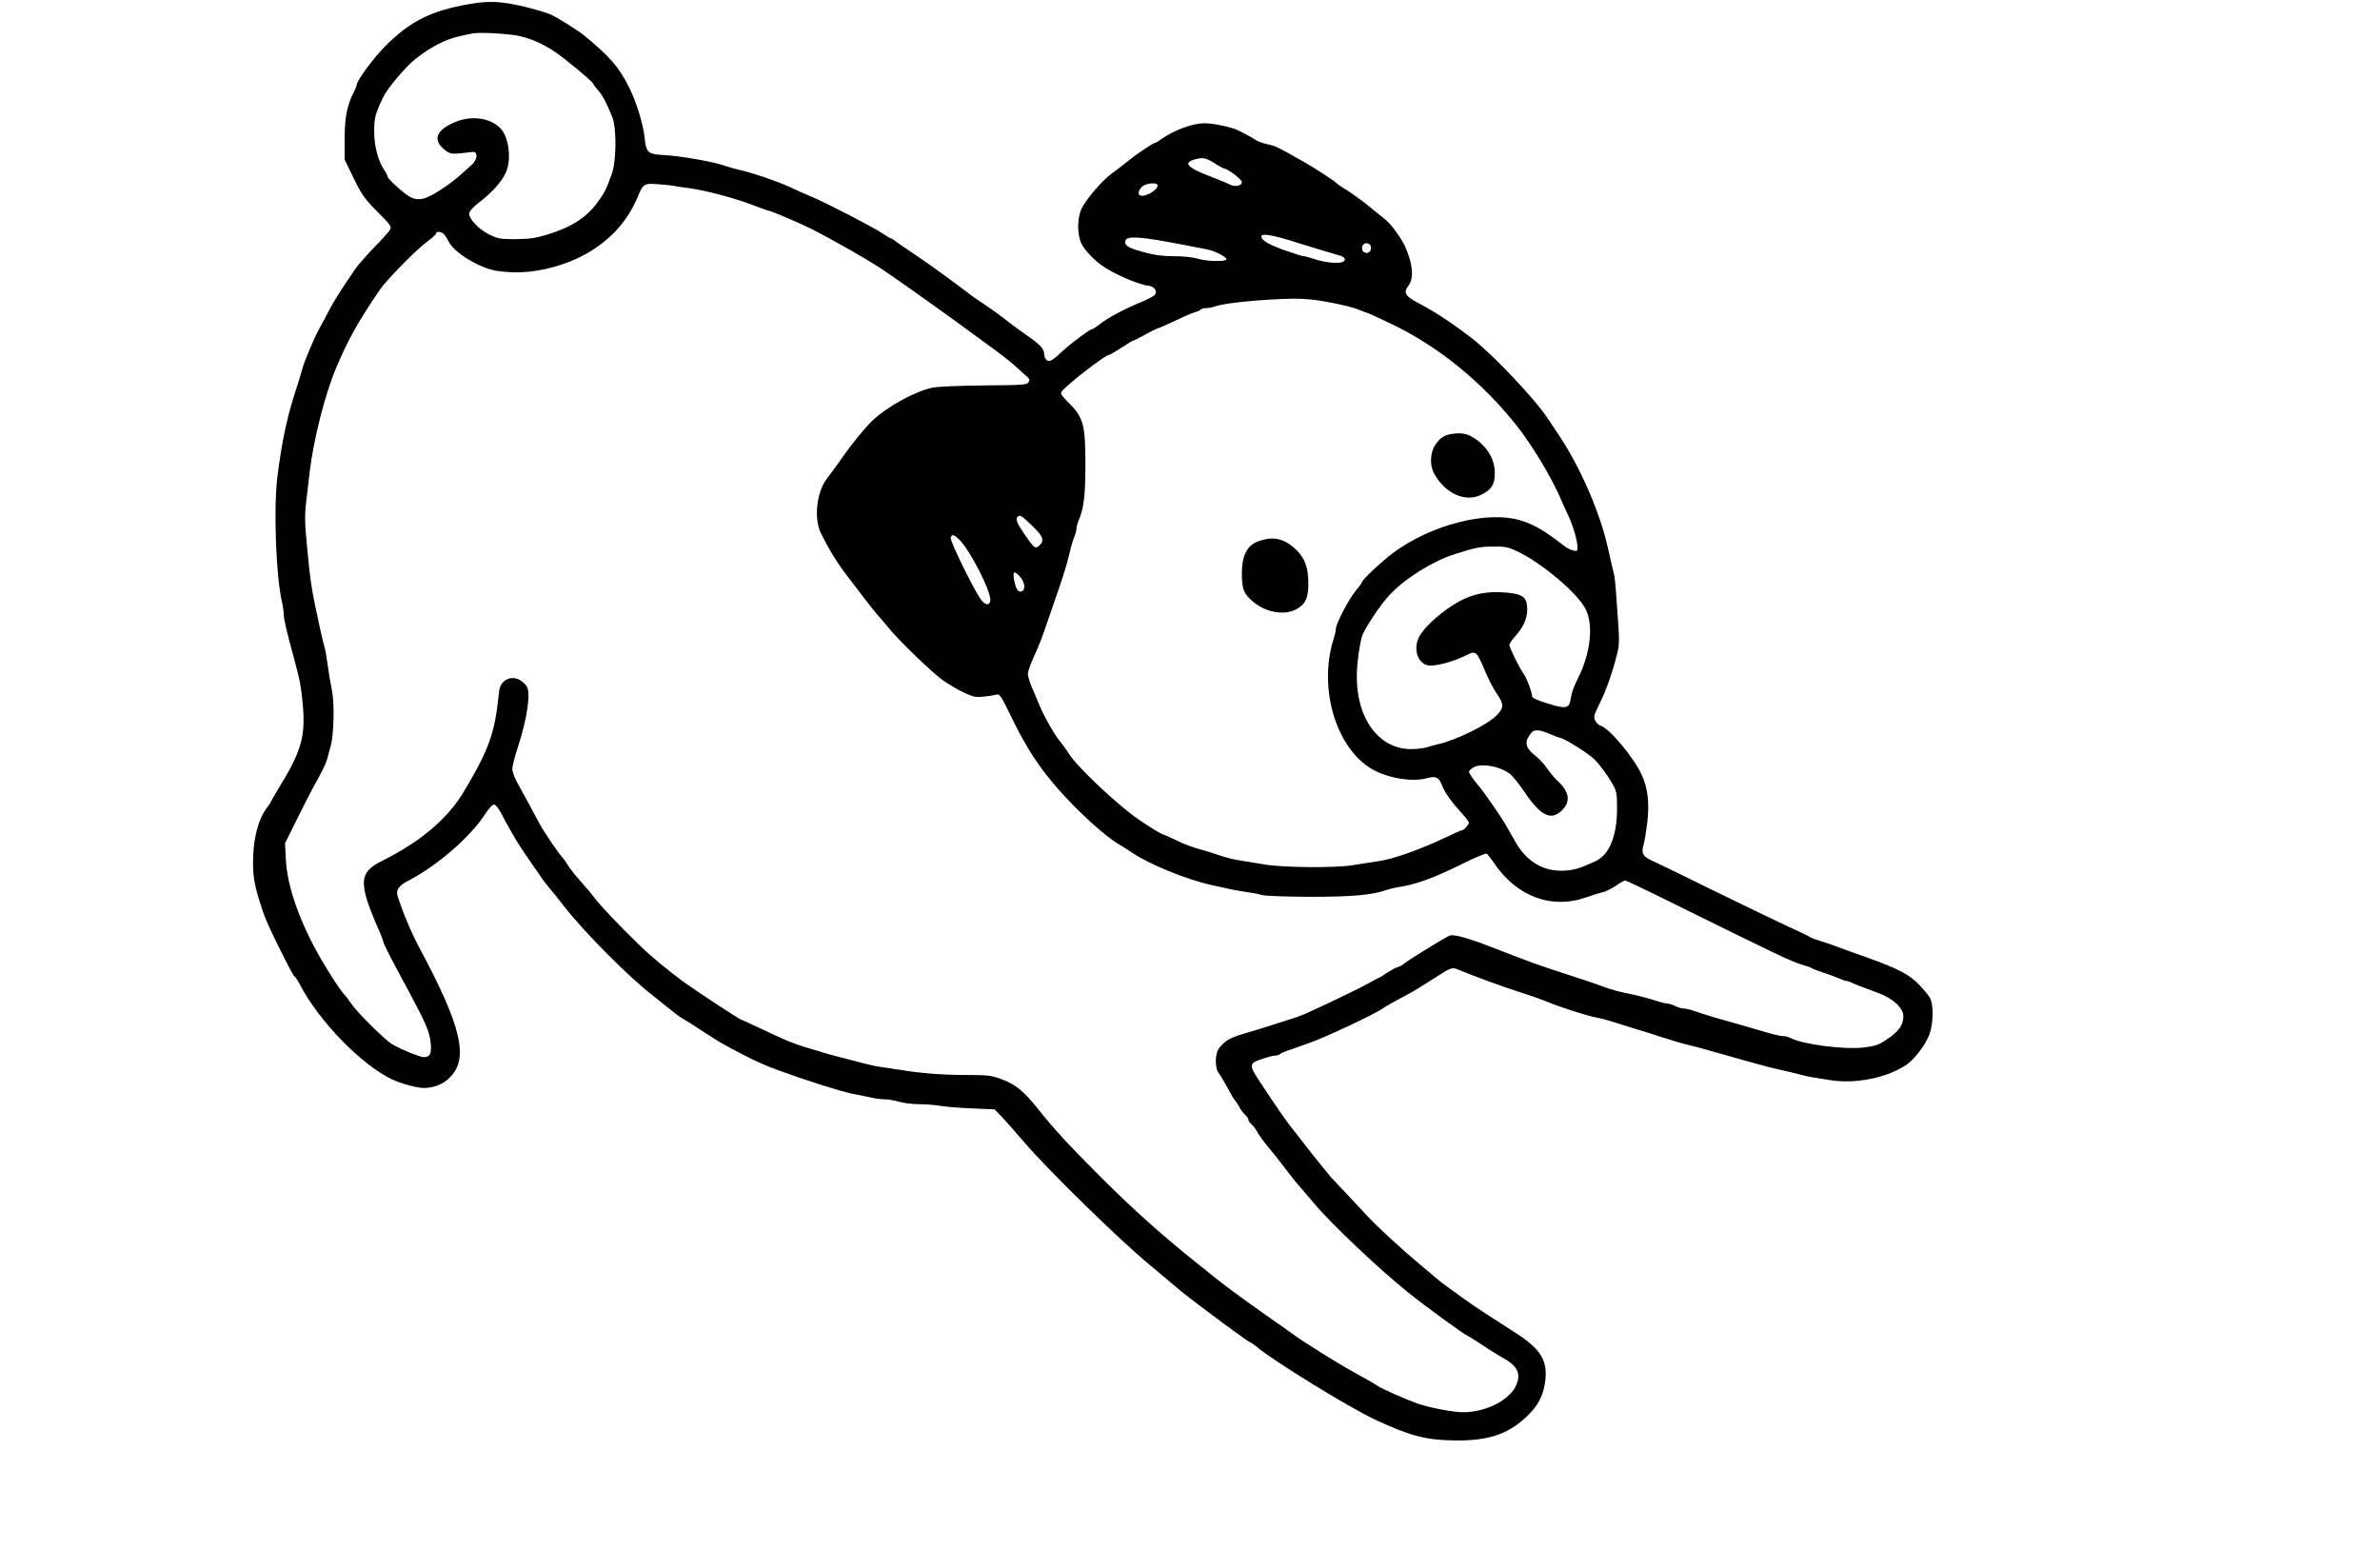 <?xml version="1.0" standalone="no"?>
<!DOCTYPE svg PUBLIC "-//W3C//DTD SVG 20010904//EN"
 "http://www.w3.org/TR/2001/REC-SVG-20010904/DTD/svg10.dtd">
<svg version="1.0" xmlns="http://www.w3.org/2000/svg"
 width="1468pt" height="956pt" viewBox="0 0 1468 956"
 preserveAspectRatio="xMidYMid meet">

<g transform="translate(0,956) scale(0.1,-0.1)"
fill="#000000" stroke="none">
<path d="M2895 9535 c-237 -41 -367 -107 -518 -259 -74 -74 -177 -214 -177
-240 0 -6 -7 -24 -16 -41 -43 -82 -58 -157 -58 -290 l0 -130 56 -115 c50 -103
67 -126 146 -206 80 -80 89 -92 78 -110 -6 -12 -51 -62 -99 -111 -49 -50 -100
-109 -115 -131 -100 -147 -129 -193 -162 -256 -20 -39 -46 -88 -58 -108 -28
-49 -99 -215 -107 -253 -4 -17 -20 -68 -35 -115 -60 -182 -91 -327 -120 -560
-23 -193 -7 -615 30 -765 5 -22 10 -55 10 -73 0 -29 21 -120 65 -277 35 -129
44 -179 54 -295 14 -188 -12 -277 -151 -503 -26 -43 -48 -81 -48 -83 0 -3 -12
-21 -26 -39 -46 -61 -77 -168 -82 -289 -4 -112 3 -168 38 -281 32 -103 48
-140 113 -272 85 -170 97 -192 107 -198 4 -3 18 -24 30 -47 116 -225 379 -495
570 -586 53 -25 153 -52 193 -52 63 0 121 23 162 65 119 118 71 317 -191 805
-46 86 -101 217 -131 312 -12 40 6 66 69 98 176 92 377 266 469 407 27 41 48
63 58 61 9 -2 28 -26 42 -53 14 -28 35 -67 47 -87 12 -21 32 -55 43 -75 12
-21 42 -67 67 -103 25 -36 59 -85 76 -110 16 -25 43 -61 60 -81 17 -20 60 -72
94 -117 125 -160 397 -435 550 -553 48 -38 103 -82 123 -98 20 -17 47 -36 60
-43 13 -7 69 -42 123 -78 114 -74 119 -77 258 -149 56 -30 146 -70 198 -88
199 -72 388 -132 465 -148 44 -9 99 -20 123 -25 23 -6 60 -10 81 -10 21 0 60
-7 87 -15 27 -8 82 -15 123 -15 41 0 100 -5 130 -10 31 -6 119 -13 196 -16
l140 -6 49 -51 c27 -29 87 -97 134 -152 152 -177 583 -598 772 -755 37 -30 98
-82 137 -115 79 -67 106 -88 318 -246 83 -61 157 -114 165 -117 8 -3 26 -15
40 -27 93 -81 578 -380 737 -453 217 -100 308 -123 486 -126 204 -2 322 36
437 141 71 65 105 126 119 210 22 137 -21 211 -183 314 -158 101 -221 143
-261 170 -99 69 -202 144 -225 165 -14 12 -56 48 -95 80 -111 92 -262 231
-329 302 -56 61 -191 204 -226 241 -15 17 -112 137 -165 206 -16 21 -49 62
-72 92 -38 47 -94 127 -215 311 -40 60 -46 83 -25 99 16 13 111 43 134 43 11
0 23 4 28 9 11 9 21 13 179 68 94 32 401 176 456 214 30 20 86 51 154 87 28
14 98 57 155 94 110 71 116 74 153 59 101 -42 273 -105 368 -135 63 -20 147
-49 185 -65 88 -36 247 -87 300 -96 22 -4 58 -13 80 -20 22 -7 87 -27 145 -45
58 -17 143 -44 190 -60 47 -15 108 -33 135 -40 48 -11 110 -27 205 -55 25 -7
97 -27 160 -45 63 -17 129 -35 145 -40 17 -4 55 -13 85 -20 30 -6 78 -18 105
-25 28 -8 68 -17 90 -20 22 -3 64 -10 94 -15 158 -28 354 10 477 91 53 36 120
124 145 190 25 69 26 188 2 227 -9 15 -39 51 -67 80 -59 62 -130 99 -321 167
-71 25 -152 55 -180 65 -27 11 -75 27 -105 36 -30 9 -60 20 -66 25 -6 5 -73
37 -150 72 -76 36 -281 134 -454 219 -173 86 -339 166 -368 179 -59 26 -70 47
-54 101 6 18 16 81 23 139 13 120 3 207 -34 289 -48 106 -198 286 -253 304
-12 3 -27 17 -34 31 -12 23 -10 33 27 107 42 84 79 192 108 307 13 53 14 86 5
205 -17 248 -19 266 -29 304 -6 20 -20 82 -32 137 -47 217 -169 499 -302 699
-34 51 -66 100 -72 108 -75 114 -327 381 -454 482 -113 89 -229 167 -324 217
-102 53 -114 71 -78 120 33 44 25 131 -20 234 -24 55 -89 144 -125 172 -20 15
-59 48 -88 71 -46 40 -129 99 -178 128 -11 6 -29 20 -41 30 -23 20 -130 89
-195 126 -170 96 -167 95 -226 109 -28 6 -62 19 -76 29 -14 9 -38 23 -55 32
-16 8 -39 19 -50 25 -34 18 -151 43 -203 43 -78 0 -188 -41 -274 -101 -14 -11
-29 -19 -32 -19 -11 0 -116 -70 -168 -113 -29 -23 -75 -59 -103 -79 -56 -41
-149 -148 -182 -211 -25 -48 -30 -136 -11 -199 12 -41 66 -104 129 -151 69
-52 229 -122 293 -129 35 -4 55 -31 41 -54 -6 -9 -47 -31 -91 -49 -96 -39
-207 -98 -254 -137 -19 -15 -39 -28 -44 -28 -13 0 -124 -82 -176 -130 -70 -65
-87 -75 -105 -60 -8 7 -15 25 -15 39 0 32 -26 58 -125 126 -38 27 -90 65 -115
86 -25 20 -76 57 -115 83 -38 25 -74 50 -80 54 -112 86 -285 212 -379 274 -39
26 -83 56 -98 67 -14 12 -29 21 -33 21 -3 0 -26 13 -49 29 -52 36 -347 189
-436 226 -36 15 -97 42 -135 60 -82 38 -226 87 -305 105 -30 7 -71 18 -90 25
-75 27 -275 63 -388 69 -95 5 -107 16 -116 107 -8 82 -51 222 -96 311 -63 126
-119 190 -281 323 -26 21 -134 90 -184 117 -16 9 -57 24 -90 33 -199 56 -293
65 -430 40z m317 -199 c74 -19 132 -45 204 -91 60 -39 244 -191 244 -203 0 -4
14 -22 30 -40 28 -32 44 -62 85 -160 29 -67 28 -276 -2 -357 -34 -93 -45 -116
-86 -171 -70 -96 -159 -154 -312 -201 -73 -22 -109 -27 -195 -28 -96 0 -110 3
-163 29 -69 34 -132 104 -122 135 3 12 32 41 63 65 77 59 136 125 161 179 37
80 21 219 -31 274 -60 64 -171 82 -271 44 -123 -48 -152 -110 -79 -171 39 -33
45 -34 177 -17 33 4 32 -45 -2 -76 -82 -76 -113 -101 -163 -136 -117 -81 -164
-95 -222 -65 -36 19 -138 112 -138 126 0 6 -8 22 -18 36 -40 59 -64 148 -64
239 0 87 5 107 55 213 26 55 139 189 199 236 99 78 187 122 278 142 30 6 64
14 75 16 41 9 242 -3 297 -18z m4286 -787 c25 -16 50 -29 54 -29 20 0 108 -67
108 -82 0 -25 -43 -33 -77 -15 -15 8 -75 33 -133 55 -135 52 -155 82 -68 102
42 10 60 5 116 -31z m-3343 -135 c11 -3 49 -9 85 -13 107 -13 294 -63 421
-112 41 -16 78 -29 82 -29 11 0 195 -78 252 -107 133 -66 376 -205 460 -263
134 -92 349 -245 442 -313 61 -45 158 -116 215 -157 57 -41 123 -93 148 -116
25 -23 56 -51 70 -63 20 -16 23 -23 14 -38 -10 -17 -32 -18 -275 -20 -157 -2
-286 -7 -319 -14 -112 -25 -280 -118 -373 -207 -42 -41 -128 -146 -177 -217
-22 -33 -76 -106 -99 -136 -64 -83 -82 -246 -38 -337 52 -104 97 -178 165
-267 29 -38 77 -101 107 -140 29 -38 64 -81 76 -95 13 -14 42 -48 64 -75 60
-77 273 -282 340 -330 33 -23 90 -57 127 -75 57 -27 74 -31 120 -27 29 3 65 8
79 12 26 7 29 3 102 -147 87 -179 167 -301 280 -430 129 -147 299 -301 385
-349 20 -12 55 -34 77 -49 106 -72 340 -167 495 -200 30 -6 75 -16 100 -22 25
-6 72 -14 105 -19 33 -4 76 -12 95 -18 21 -7 138 -11 299 -12 262 0 382 10
476 43 17 6 44 12 60 15 112 16 220 54 392 139 84 42 157 73 163 69 5 -3 28
-32 49 -63 138 -202 354 -281 562 -207 41 14 88 29 104 32 17 3 52 21 80 39
27 19 54 34 59 34 5 0 138 -63 295 -141 666 -329 732 -360 801 -380 25 -7 50
-16 55 -20 6 -4 39 -17 75 -29 36 -11 79 -28 97 -36 17 -7 36 -14 42 -14 6 0
19 -4 29 -9 19 -10 61 -26 167 -65 91 -34 155 -92 155 -143 0 -49 -23 -86 -77
-126 -70 -50 -85 -57 -165 -67 -119 -15 -382 19 -456 59 -11 6 -31 11 -43 11
-23 0 -54 8 -234 61 -55 16 -140 40 -190 54 -49 15 -107 33 -128 41 -20 7 -48
14 -61 14 -13 0 -37 7 -52 15 -16 8 -37 15 -47 15 -10 0 -53 11 -95 25 -42 13
-113 31 -157 39 -44 8 -107 26 -140 39 -33 13 -141 49 -240 81 -170 55 -219
73 -440 159 -165 64 -253 89 -278 75 -54 -28 -254 -152 -272 -168 -11 -10 -31
-21 -45 -25 -14 -4 -44 -21 -67 -36 -23 -16 -44 -29 -46 -29 -3 0 -32 -15 -65
-34 -51 -29 -254 -127 -396 -191 -21 -9 -66 -25 -100 -35 -33 -10 -74 -23 -91
-29 -16 -6 -84 -27 -149 -46 -119 -35 -140 -46 -183 -95 -30 -33 -32 -126 -4
-161 10 -13 35 -55 56 -94 20 -38 41 -72 45 -75 4 -3 14 -19 23 -35 8 -17 24
-39 36 -49 12 -11 21 -24 21 -31 0 -7 9 -20 21 -31 12 -10 28 -32 36 -49 9
-16 37 -55 62 -85 26 -30 73 -89 104 -131 31 -42 78 -101 105 -130 26 -30 60
-70 76 -89 94 -115 395 -401 575 -546 122 -98 349 -263 381 -277 8 -4 49 -29
90 -57 41 -27 91 -59 111 -69 97 -53 122 -98 93 -170 -37 -94 -187 -171 -330
-171 -61 0 -207 28 -279 53 -70 25 -219 90 -245 108 -27 18 -74 45 -160 92
-81 44 -313 189 -360 225 -14 10 -95 68 -180 127 -140 98 -286 207 -343 255
-12 10 -51 41 -87 70 -196 156 -383 323 -580 520 -205 205 -288 296 -387 420
-85 108 -140 153 -225 184 -66 24 -86 26 -218 26 -141 0 -277 10 -410 32 -36
5 -90 14 -120 18 -30 4 -91 18 -135 30 -44 12 -96 26 -115 30 -19 5 -57 15
-85 23 -27 9 -81 25 -120 36 -83 25 -131 45 -282 117 -62 30 -116 54 -119 54
-9 0 -262 166 -354 232 -94 68 -208 162 -280 233 -124 120 -244 247 -275 290
-16 22 -54 66 -83 99 -29 32 -65 77 -79 100 -14 22 -29 43 -32 46 -18 15 -118
162 -146 215 -39 74 -92 172 -134 247 -17 31 -31 69 -31 86 0 16 15 76 34 133
60 185 82 343 53 379 -41 53 -100 63 -140 26 -20 -18 -27 -37 -31 -82 -24
-237 -61 -339 -217 -600 -98 -163 -267 -306 -496 -420 -154 -76 -156 -136 -18
-449 7 -16 16 -41 20 -55 7 -24 43 -95 157 -305 102 -190 128 -250 134 -313 8
-69 -3 -92 -42 -92 -24 0 -144 49 -197 81 -42 25 -213 194 -249 247 -18 26
-37 52 -43 57 -17 15 -85 117 -142 215 -133 229 -212 452 -220 622 l-5 97 72
145 c39 80 94 187 123 238 29 51 58 111 64 133 6 22 16 60 23 85 20 74 24 265
7 345 -8 38 -20 108 -26 155 -6 47 -15 99 -21 115 -5 17 -16 64 -25 105 -9 41
-22 104 -30 140 -23 105 -34 184 -51 369 -14 141 -15 191 -6 270 6 53 16 134
21 181 24 208 97 494 166 655 75 176 133 279 267 477 39 58 224 247 291 296
31 23 57 47 57 52 0 17 36 11 51 -7 8 -10 21 -31 29 -47 33 -65 188 -159 291
-176 135 -21 267 -8 414 42 215 74 376 218 456 408 36 88 40 90 128 84 42 -3
85 -8 96 -10z m2985 2 c0 -32 -90 -80 -112 -58 -14 14 7 51 35 62 35 14 77 12
77 -4z m868 -355 c53 -17 206 -63 262 -79 14 -4 25 -14 25 -22 0 -31 -103 -27
-200 6 -23 8 -47 14 -55 14 -8 0 -64 18 -123 39 -94 34 -136 59 -137 83 -1 22
78 8 228 -41z m-873 19 c57 -9 241 -44 315 -59 48 -10 122 -50 115 -61 -9 -15
-124 -12 -179 5 -29 9 -89 15 -145 15 -71 0 -119 6 -184 24 -91 25 -117 39
-117 62 0 34 45 38 195 14z m1319 -35 c8 -23 -4 -45 -25 -45 -11 0 -22 7 -25
15 -9 23 3 45 25 45 10 0 21 -7 25 -15z m-279 -345 c115 -21 177 -37 222 -56
17 -8 34 -14 38 -14 3 0 72 -32 152 -70 284 -137 551 -353 764 -620 95 -118
220 -326 275 -455 6 -16 26 -59 43 -95 33 -69 61 -164 61 -207 0 -22 -3 -24
-27 -18 -14 3 -38 15 -52 26 -123 95 -183 131 -264 157 -206 67 -558 -22 -797
-200 -67 -50 -190 -166 -190 -179 0 -4 -17 -28 -39 -54 -42 -51 -121 -202
-121 -232 0 -10 -6 -38 -14 -63 -100 -315 23 -700 260 -816 99 -48 233 -67
317 -43 54 15 73 5 93 -48 18 -45 56 -98 128 -177 20 -22 36 -44 36 -50 0 -12
-30 -46 -41 -46 -5 0 -55 -22 -111 -49 -146 -69 -311 -128 -398 -141 -41 -6
-116 -18 -167 -26 -107 -18 -433 -15 -548 5 -38 7 -101 17 -140 23 -38 5 -101
21 -140 35 -38 13 -86 28 -105 33 -49 12 -113 36 -168 64 -26 13 -58 27 -72
31 -13 4 -78 44 -144 89 -130 88 -379 323 -432 406 -15 25 -38 56 -50 70 -34
39 -103 158 -130 225 -14 33 -29 69 -34 80 -25 56 -40 100 -40 121 0 12 17 60
38 106 22 46 55 130 74 188 20 58 56 164 81 235 25 72 53 164 62 205 9 41 23
90 31 108 8 18 14 41 14 52 0 11 6 34 14 52 31 73 41 154 41 343 0 254 -12
294 -118 396 -26 26 -36 42 -30 52 20 34 268 227 291 227 5 0 40 20 78 45 37
25 71 45 75 45 4 0 34 15 68 34 33 19 70 37 83 41 13 4 64 27 115 51 50 24
103 46 117 50 14 3 29 10 32 15 3 5 18 9 34 9 16 0 41 5 57 11 51 20 295 44
478 47 62 1 138 -6 200 -18z m-1809 -1382 c69 -66 78 -92 44 -123 -25 -22 -31
-17 -93 73 -45 66 -55 91 -40 105 13 14 26 6 89 -55z m-453 -82 c68 -63 205
-331 195 -382 -5 -28 -26 -28 -52 1 -34 37 -200 371 -192 390 8 21 19 19 49
-9z m3443 -75 c155 -73 378 -262 426 -361 47 -98 28 -270 -47 -419 -18 -36
-36 -79 -39 -94 -3 -15 -8 -38 -11 -52 -9 -44 -33 -47 -138 -14 -63 19 -97 35
-97 44 0 24 -31 109 -50 136 -27 36 -90 165 -90 181 0 7 14 29 31 48 53 58 79
113 79 170 0 75 -24 96 -126 105 -117 11 -207 -6 -297 -56 -94 -53 -191 -136
-235 -201 -46 -70 -29 -165 36 -189 38 -15 164 17 255 64 50 25 57 18 107
-102 21 -49 52 -110 69 -134 48 -70 49 -89 6 -135 -50 -57 -248 -155 -365
-182 -19 -4 -51 -13 -70 -19 -19 -6 -63 -11 -97 -11 -201 0 -341 195 -334 465
2 70 16 174 31 228 13 46 118 203 174 261 97 102 267 207 401 249 125 40 155
46 235 46 74 1 93 -3 146 -28z m-3061 -162 c29 -36 31 -82 3 -87 -20 -4 -35
22 -44 77 -8 50 4 53 41 10z m3270 -968 c22 -10 52 -21 66 -24 30 -8 175 -100
204 -131 35 -35 81 -98 111 -151 26 -46 28 -58 28 -155 -1 -167 -47 -280 -130
-320 -105 -49 -145 -60 -215 -60 -122 0 -220 64 -287 187 -18 32 -43 76 -56
98 -32 55 -143 215 -171 245 -12 14 -31 38 -41 54 -18 28 -18 29 5 47 43 35
160 19 232 -32 16 -11 56 -60 89 -109 103 -153 167 -185 236 -116 54 54 44
115 -33 184 -16 15 -43 48 -61 73 -17 26 -50 62 -73 79 -64 51 -69 87 -21 143
18 20 50 17 117 -12z"/>
<path d="M8950 6883 c-42 -7 -68 -24 -96 -65 -33 -48 -37 -127 -8 -179 69
-125 194 -180 293 -129 62 31 81 63 81 132 0 75 -34 142 -97 194 -59 48 -99
59 -173 47z"/>
<path d="M7781 6228 c-86 -24 -121 -84 -121 -208 0 -96 12 -124 74 -175 76
-62 186 -81 257 -45 59 30 79 70 79 156 0 106 -21 162 -79 217 -66 62 -130 79
-210 55z"/>
</g>
</svg>
